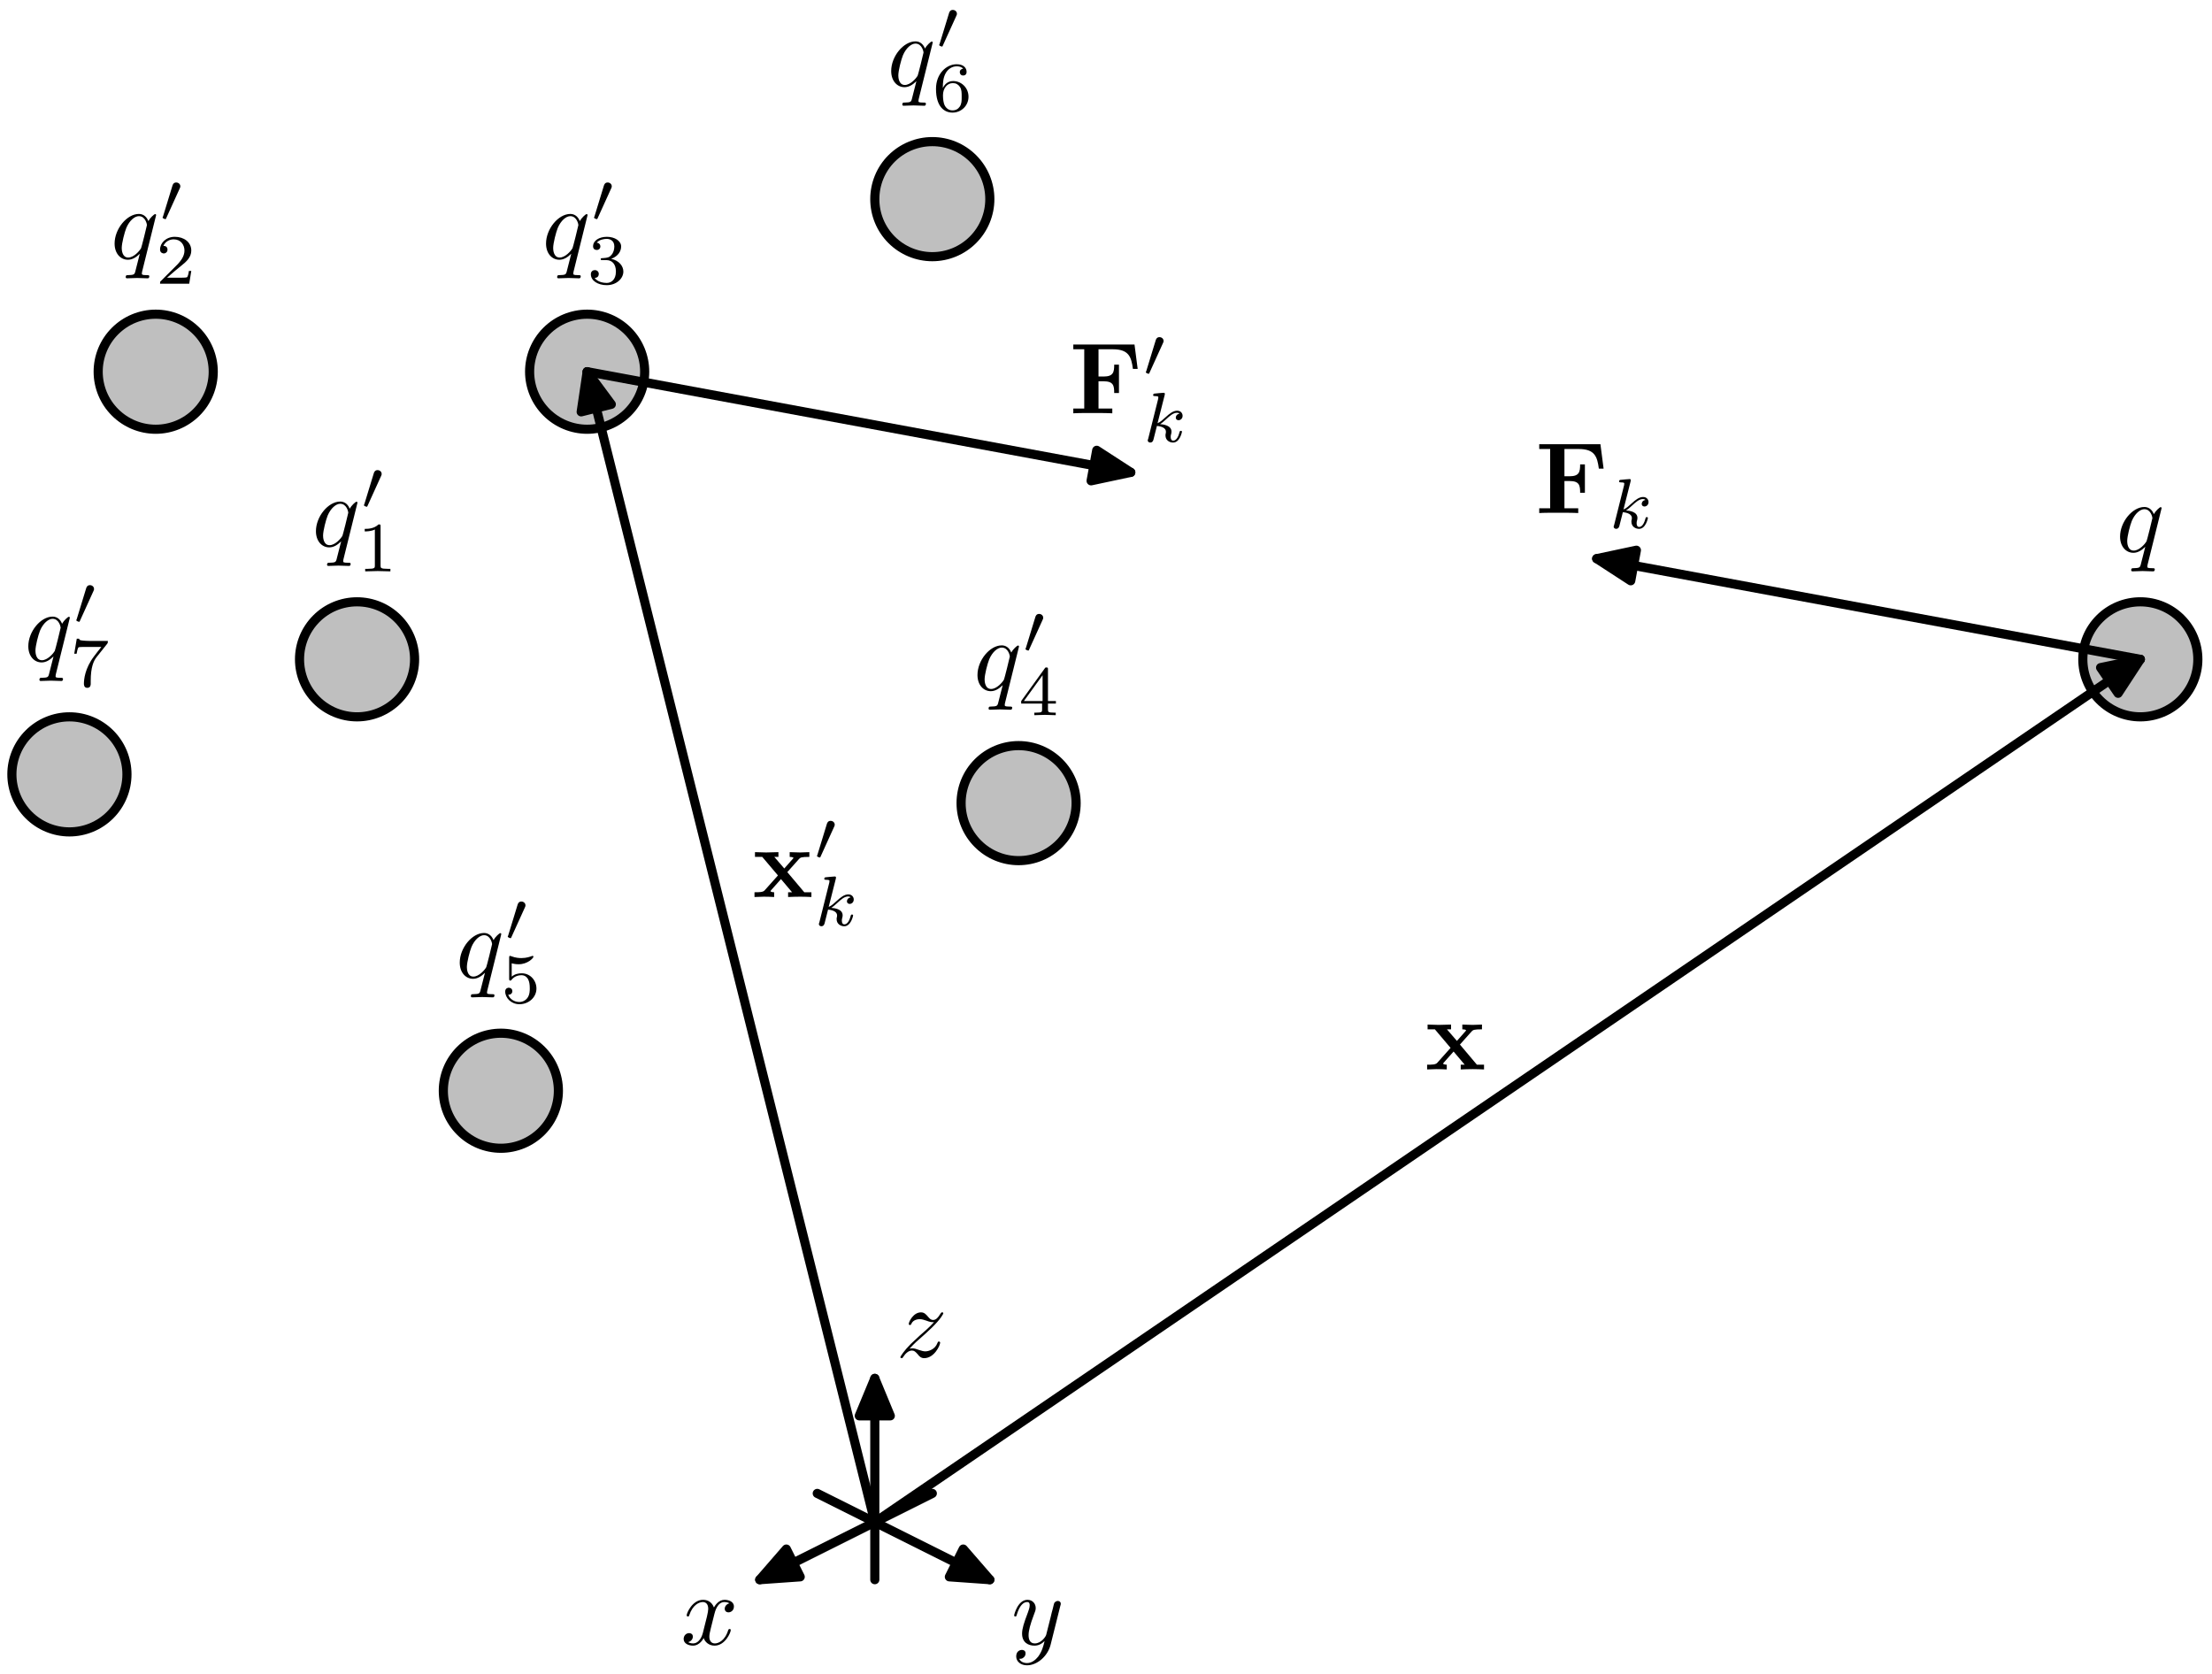 <?xml version="1.0" encoding="UTF-8"?>
<svg xmlns="http://www.w3.org/2000/svg" xmlns:xlink="http://www.w3.org/1999/xlink" width="218" height="165" viewBox="0 0 218 165">
<defs>
<g>
<g id="glyph-0-0">
<path d="M 4.5 -4.297 C 4.5 -4.344 4.469 -4.391 4.406 -4.391 C 4.297 -4.391 3.891 -4 3.734 -3.703 C 3.516 -4.25 3.125 -4.406 2.797 -4.406 C 1.625 -4.406 0.406 -2.938 0.406 -1.484 C 0.406 -0.516 0.984 0.109 1.719 0.109 C 2.141 0.109 2.531 -0.125 2.891 -0.484 C 2.797 -0.141 2.469 1.203 2.438 1.297 C 2.359 1.578 2.281 1.609 1.719 1.625 C 1.594 1.625 1.5 1.625 1.5 1.828 C 1.5 1.828 1.5 1.938 1.625 1.938 C 1.938 1.938 2.297 1.906 2.625 1.906 C 2.953 1.906 3.312 1.938 3.656 1.938 C 3.703 1.938 3.828 1.938 3.828 1.734 C 3.828 1.625 3.734 1.625 3.562 1.625 C 3.094 1.625 3.094 1.562 3.094 1.469 C 3.094 1.391 3.109 1.328 3.125 1.25 Z M 1.75 -0.109 C 1.141 -0.109 1.109 -0.875 1.109 -1.047 C 1.109 -1.531 1.391 -2.609 1.562 -3.031 C 1.875 -3.766 2.391 -4.188 2.797 -4.188 C 3.453 -4.188 3.594 -3.375 3.594 -3.312 C 3.594 -3.25 3.047 -1.062 3.016 -1.031 C 2.859 -0.75 2.297 -0.109 1.75 -0.109 Z M 1.75 -0.109 "/>
</g>
<g id="glyph-0-1">
<path d="M 3.328 -3.016 C 3.391 -3.266 3.625 -4.188 4.312 -4.188 C 4.359 -4.188 4.609 -4.188 4.812 -4.062 C 4.531 -4 4.344 -3.766 4.344 -3.516 C 4.344 -3.359 4.453 -3.172 4.719 -3.172 C 4.938 -3.172 5.25 -3.344 5.25 -3.75 C 5.25 -4.266 4.672 -4.406 4.328 -4.406 C 3.75 -4.406 3.406 -3.875 3.281 -3.656 C 3.031 -4.312 2.5 -4.406 2.203 -4.406 C 1.172 -4.406 0.594 -3.125 0.594 -2.875 C 0.594 -2.766 0.703 -2.766 0.719 -2.766 C 0.797 -2.766 0.828 -2.797 0.844 -2.875 C 1.188 -3.938 1.844 -4.188 2.188 -4.188 C 2.375 -4.188 2.719 -4.094 2.719 -3.516 C 2.719 -3.203 2.547 -2.547 2.188 -1.141 C 2.031 -0.531 1.672 -0.109 1.234 -0.109 C 1.172 -0.109 0.953 -0.109 0.734 -0.234 C 0.984 -0.297 1.203 -0.5 1.203 -0.781 C 1.203 -1.047 0.984 -1.125 0.844 -1.125 C 0.531 -1.125 0.297 -0.875 0.297 -0.547 C 0.297 -0.094 0.781 0.109 1.219 0.109 C 1.891 0.109 2.25 -0.594 2.266 -0.641 C 2.391 -0.281 2.75 0.109 3.344 0.109 C 4.375 0.109 4.938 -1.172 4.938 -1.422 C 4.938 -1.531 4.859 -1.531 4.828 -1.531 C 4.734 -1.531 4.719 -1.484 4.688 -1.422 C 4.359 -0.344 3.688 -0.109 3.375 -0.109 C 2.984 -0.109 2.828 -0.422 2.828 -0.766 C 2.828 -0.984 2.875 -1.203 2.984 -1.641 Z M 3.328 -3.016 "/>
</g>
<g id="glyph-0-2">
<path d="M 4.844 -3.797 C 4.891 -3.938 4.891 -3.953 4.891 -4.031 C 4.891 -4.203 4.75 -4.297 4.594 -4.297 C 4.5 -4.297 4.344 -4.234 4.25 -4.094 C 4.234 -4.031 4.141 -3.734 4.109 -3.547 C 4.031 -3.297 3.969 -3.016 3.906 -2.75 L 3.453 -0.953 C 3.422 -0.812 2.984 -0.109 2.328 -0.109 C 1.828 -0.109 1.719 -0.547 1.719 -0.922 C 1.719 -1.375 1.891 -2 2.219 -2.875 C 2.375 -3.281 2.422 -3.391 2.422 -3.594 C 2.422 -4.031 2.109 -4.406 1.609 -4.406 C 0.656 -4.406 0.297 -2.953 0.297 -2.875 C 0.297 -2.766 0.391 -2.766 0.406 -2.766 C 0.516 -2.766 0.516 -2.797 0.562 -2.953 C 0.844 -3.891 1.234 -4.188 1.578 -4.188 C 1.656 -4.188 1.828 -4.188 1.828 -3.875 C 1.828 -3.625 1.719 -3.359 1.656 -3.172 C 1.25 -2.109 1.078 -1.547 1.078 -1.078 C 1.078 -0.188 1.703 0.109 2.297 0.109 C 2.688 0.109 3.016 -0.062 3.297 -0.344 C 3.172 0.172 3.047 0.672 2.656 1.203 C 2.391 1.531 2.016 1.828 1.562 1.828 C 1.422 1.828 0.969 1.797 0.797 1.406 C 0.953 1.406 1.094 1.406 1.219 1.281 C 1.328 1.203 1.422 1.062 1.422 0.875 C 1.422 0.562 1.156 0.531 1.062 0.531 C 0.828 0.531 0.5 0.688 0.5 1.172 C 0.5 1.672 0.938 2.047 1.562 2.047 C 2.578 2.047 3.609 1.141 3.891 0.016 Z M 4.844 -3.797 "/>
</g>
<g id="glyph-0-3">
<path d="M 1.328 -0.828 C 1.859 -1.406 2.156 -1.656 2.516 -1.969 C 2.516 -1.969 3.125 -2.5 3.484 -2.859 C 4.438 -3.781 4.656 -4.266 4.656 -4.312 C 4.656 -4.406 4.562 -4.406 4.547 -4.406 C 4.469 -4.406 4.453 -4.391 4.391 -4.297 C 4.094 -3.812 3.891 -3.656 3.656 -3.656 C 3.406 -3.656 3.297 -3.812 3.141 -3.984 C 2.953 -4.203 2.781 -4.406 2.453 -4.406 C 1.703 -4.406 1.25 -3.484 1.25 -3.266 C 1.25 -3.219 1.281 -3.156 1.359 -3.156 C 1.453 -3.156 1.469 -3.203 1.5 -3.266 C 1.688 -3.734 2.266 -3.734 2.344 -3.734 C 2.547 -3.734 2.734 -3.672 2.969 -3.594 C 3.375 -3.438 3.484 -3.438 3.734 -3.438 C 3.375 -3.016 2.547 -2.297 2.359 -2.141 L 1.453 -1.297 C 0.781 -0.625 0.422 -0.062 0.422 0.016 C 0.422 0.109 0.531 0.109 0.547 0.109 C 0.625 0.109 0.641 0.094 0.703 -0.016 C 0.938 -0.375 1.234 -0.641 1.562 -0.641 C 1.781 -0.641 1.891 -0.547 2.141 -0.266 C 2.297 -0.047 2.484 0.109 2.766 0.109 C 3.766 0.109 4.344 -1.156 4.344 -1.422 C 4.344 -1.469 4.297 -1.531 4.219 -1.531 C 4.125 -1.531 4.109 -1.469 4.078 -1.391 C 3.844 -0.75 3.203 -0.562 2.875 -0.562 C 2.688 -0.562 2.5 -0.625 2.297 -0.688 C 1.953 -0.812 1.797 -0.859 1.594 -0.859 C 1.578 -0.859 1.422 -0.859 1.328 -0.828 Z M 1.328 -0.828 "/>
</g>
<g id="glyph-1-0">
<path d="M 2.016 -3.297 C 2.078 -3.406 2.078 -3.469 2.078 -3.516 C 2.078 -3.734 1.891 -3.891 1.672 -3.891 C 1.406 -3.891 1.328 -3.672 1.297 -3.562 L 0.375 -0.547 C 0.359 -0.531 0.328 -0.453 0.328 -0.438 C 0.328 -0.359 0.547 -0.281 0.609 -0.281 C 0.656 -0.281 0.656 -0.297 0.703 -0.406 Z M 2.016 -3.297 "/>
</g>
<g id="glyph-2-0">
<path d="M 2.328 -4.438 C 2.328 -4.625 2.328 -4.625 2.125 -4.625 C 1.672 -4.188 1.047 -4.188 0.766 -4.188 L 0.766 -3.938 C 0.922 -3.938 1.391 -3.938 1.766 -4.125 L 1.766 -0.578 C 1.766 -0.344 1.766 -0.25 1.078 -0.25 L 0.812 -0.25 L 0.812 0 C 0.938 0 1.797 -0.031 2.047 -0.031 C 2.266 -0.031 3.141 0 3.297 0 L 3.297 -0.25 L 3.031 -0.25 C 2.328 -0.25 2.328 -0.344 2.328 -0.578 Z M 2.328 -4.438 "/>
</g>
<g id="glyph-2-1">
<path d="M 3.516 -1.266 L 3.281 -1.266 C 3.266 -1.109 3.188 -0.703 3.094 -0.641 C 3.047 -0.594 2.516 -0.594 2.406 -0.594 L 1.125 -0.594 C 1.859 -1.234 2.109 -1.438 2.516 -1.766 C 3.031 -2.172 3.516 -2.609 3.516 -3.266 C 3.516 -4.109 2.781 -4.625 1.891 -4.625 C 1.031 -4.625 0.438 -4.016 0.438 -3.375 C 0.438 -3.031 0.734 -2.984 0.812 -2.984 C 0.969 -2.984 1.172 -3.109 1.172 -3.359 C 1.172 -3.484 1.125 -3.734 0.766 -3.734 C 0.984 -4.219 1.453 -4.375 1.781 -4.375 C 2.484 -4.375 2.844 -3.828 2.844 -3.266 C 2.844 -2.656 2.406 -2.188 2.188 -1.938 L 0.516 -0.266 C 0.438 -0.203 0.438 -0.188 0.438 0 L 3.312 0 Z M 3.516 -1.266 "/>
</g>
<g id="glyph-2-2">
<path d="M 3.734 -4.203 C 3.797 -4.297 3.797 -4.312 3.797 -4.484 L 1.969 -4.484 C 1.688 -4.484 1.609 -4.5 1.359 -4.516 C 1 -4.547 0.984 -4.594 0.969 -4.703 L 0.734 -4.703 L 0.484 -3.219 L 0.719 -3.219 C 0.734 -3.328 0.812 -3.781 0.922 -3.859 C 0.969 -3.891 1.547 -3.891 1.641 -3.891 L 3.156 -3.891 C 2.938 -3.609 2.578 -3.172 2.438 -2.969 C 1.531 -1.781 1.438 -0.672 1.438 -0.266 C 1.438 -0.188 1.438 0.141 1.766 0.141 C 2.109 0.141 2.109 -0.172 2.109 -0.266 L 2.109 -0.547 C 2.109 -1.891 2.391 -2.516 2.688 -2.891 Z M 3.734 -4.203 "/>
</g>
<g id="glyph-2-3">
<path d="M 3.688 -1.141 L 3.688 -1.391 L 2.906 -1.391 L 2.906 -4.5 C 2.906 -4.641 2.906 -4.703 2.766 -4.703 C 2.672 -4.703 2.641 -4.703 2.578 -4.594 L 0.266 -1.391 L 0.266 -1.141 L 2.328 -1.141 L 2.328 -0.578 C 2.328 -0.328 2.328 -0.25 1.75 -0.25 L 1.562 -0.25 L 1.562 0 C 1.922 -0.016 2.359 -0.031 2.609 -0.031 C 2.875 -0.031 3.312 -0.016 3.672 0 L 3.672 -0.25 L 3.484 -0.25 C 2.906 -0.25 2.906 -0.328 2.906 -0.578 L 2.906 -1.141 Z M 2.375 -3.938 L 2.375 -1.391 L 0.531 -1.391 Z M 2.375 -3.938 "/>
</g>
<g id="glyph-2-4">
<path d="M 1.078 -3.891 C 1.438 -3.797 1.641 -3.797 1.75 -3.797 C 2.672 -3.797 3.219 -4.422 3.219 -4.531 C 3.219 -4.609 3.172 -4.625 3.141 -4.625 C 3.125 -4.625 3.109 -4.625 3.078 -4.609 C 2.906 -4.547 2.547 -4.406 2.031 -4.406 C 1.828 -4.406 1.469 -4.422 1.016 -4.594 C 0.938 -4.625 0.922 -4.625 0.922 -4.625 C 0.828 -4.625 0.828 -4.547 0.828 -4.438 L 0.828 -2.391 C 0.828 -2.266 0.828 -2.188 0.938 -2.188 C 1 -2.188 1.016 -2.188 1.078 -2.281 C 1.375 -2.656 1.812 -2.719 2.047 -2.719 C 2.469 -2.719 2.656 -2.391 2.688 -2.328 C 2.812 -2.094 2.859 -1.828 2.859 -1.422 C 2.859 -1.219 2.859 -0.812 2.641 -0.5 C 2.469 -0.25 2.172 -0.078 1.828 -0.078 C 1.375 -0.078 0.906 -0.328 0.734 -0.797 C 1 -0.781 1.141 -0.953 1.141 -1.141 C 1.141 -1.438 0.875 -1.484 0.781 -1.484 C 0.781 -1.484 0.438 -1.484 0.438 -1.109 C 0.438 -0.484 1.016 0.141 1.844 0.141 C 2.734 0.141 3.516 -0.516 3.516 -1.406 C 3.516 -2.188 2.922 -2.906 2.062 -2.906 C 1.75 -2.906 1.391 -2.844 1.078 -2.578 Z M 1.078 -3.891 "/>
</g>
<g id="glyph-2-5">
<path d="M 1.047 -2.281 C 1.047 -2.844 1.094 -3.359 1.359 -3.797 C 1.594 -4.172 1.969 -4.422 2.422 -4.422 C 2.625 -4.422 2.906 -4.375 3.047 -4.188 C 2.875 -4.172 2.719 -4.047 2.719 -3.844 C 2.719 -3.672 2.844 -3.516 3.047 -3.516 C 3.266 -3.516 3.391 -3.656 3.391 -3.859 C 3.391 -4.266 3.094 -4.625 2.406 -4.625 C 1.406 -4.625 0.375 -3.703 0.375 -2.203 C 0.375 -0.406 1.219 0.141 2 0.141 C 2.844 0.141 3.578 -0.516 3.578 -1.422 C 3.578 -2.312 2.875 -2.969 2.062 -2.969 C 1.5 -2.969 1.203 -2.594 1.047 -2.281 Z M 2 -0.078 C 1.641 -0.078 1.375 -0.281 1.219 -0.594 C 1.125 -0.797 1.062 -1.156 1.062 -1.562 C 1.062 -2.25 1.469 -2.766 2.031 -2.766 C 2.344 -2.766 2.562 -2.641 2.734 -2.391 C 2.906 -2.125 2.906 -1.828 2.906 -1.422 C 2.906 -1.031 2.906 -0.734 2.719 -0.453 C 2.562 -0.219 2.328 -0.078 2 -0.078 Z M 2 -0.078 "/>
</g>
<g id="glyph-2-6">
<path d="M 1.906 -2.328 C 2.453 -2.328 2.844 -1.953 2.844 -1.203 C 2.844 -0.344 2.328 -0.078 1.938 -0.078 C 1.656 -0.078 1.031 -0.156 0.75 -0.578 C 1.078 -0.578 1.156 -0.812 1.156 -0.969 C 1.156 -1.188 0.984 -1.344 0.766 -1.344 C 0.578 -1.344 0.375 -1.219 0.375 -0.938 C 0.375 -0.281 1.094 0.141 1.938 0.141 C 2.906 0.141 3.578 -0.516 3.578 -1.203 C 3.578 -1.75 3.141 -2.297 2.375 -2.453 C 3.094 -2.719 3.359 -3.234 3.359 -3.672 C 3.359 -4.219 2.734 -4.625 1.953 -4.625 C 1.188 -4.625 0.594 -4.25 0.594 -3.688 C 0.594 -3.453 0.75 -3.328 0.953 -3.328 C 1.172 -3.328 1.312 -3.484 1.312 -3.672 C 1.312 -3.875 1.172 -4.031 0.953 -4.047 C 1.203 -4.344 1.672 -4.422 1.938 -4.422 C 2.25 -4.422 2.688 -4.266 2.688 -3.672 C 2.688 -3.375 2.594 -3.047 2.406 -2.844 C 2.188 -2.578 1.984 -2.562 1.641 -2.531 C 1.469 -2.516 1.453 -2.516 1.422 -2.516 C 1.406 -2.516 1.344 -2.5 1.344 -2.422 C 1.344 -2.328 1.406 -2.328 1.531 -2.328 Z M 1.906 -2.328 "/>
</g>
<g id="glyph-3-0">
<path d="M 6.422 -6.781 L 0.391 -6.781 L 0.391 -6.312 L 1.469 -6.312 L 1.469 -0.469 L 0.391 -0.469 L 0.391 0 C 0.766 -0.031 1.781 -0.031 2.219 -0.031 C 2.703 -0.031 3.781 -0.031 4.234 0 L 4.234 -0.469 L 2.875 -0.469 L 2.875 -3.156 L 3.375 -3.156 C 4.344 -3.156 4.422 -2.734 4.422 -2 L 4.891 -2 L 4.891 -4.797 L 4.422 -4.797 C 4.422 -4.062 4.344 -3.625 3.375 -3.625 L 2.875 -3.625 L 2.875 -6.312 L 4.281 -6.312 C 5.875 -6.312 6.109 -5.547 6.266 -4.375 L 6.734 -4.375 Z M 6.422 -6.781 "/>
</g>
<g id="glyph-3-1">
<path d="M 3.453 -2.453 L 4.609 -3.75 C 4.75 -3.891 4.812 -3.953 5.625 -3.953 L 5.625 -4.422 C 5.281 -4.406 4.766 -4.391 4.719 -4.391 C 4.469 -4.391 3.969 -4.422 3.688 -4.422 L 3.688 -3.953 C 3.828 -3.953 3.953 -3.938 4.062 -3.875 C 4.031 -3.812 4.031 -3.781 3.984 -3.75 L 3.156 -2.812 L 2.172 -3.953 L 2.578 -3.953 L 2.578 -4.422 C 2.312 -4.422 1.688 -4.391 1.359 -4.391 C 1.047 -4.391 0.594 -4.422 0.266 -4.422 L 0.266 -3.953 L 0.984 -3.953 L 2.531 -2.125 L 1.219 -0.656 C 1.062 -0.469 0.703 -0.469 0.219 -0.469 L 0.219 0 C 0.562 -0.016 1.094 -0.031 1.141 -0.031 C 1.391 -0.031 1.969 -0.016 2.156 0 L 2.156 -0.469 C 1.984 -0.469 1.797 -0.516 1.797 -0.578 C 1.797 -0.594 1.797 -0.594 1.859 -0.672 L 2.828 -1.766 L 3.922 -0.469 L 3.531 -0.469 L 3.531 0 C 3.797 -0.016 4.406 -0.031 4.734 -0.031 C 5.047 -0.031 5.5 -0.016 5.828 0 L 5.828 -0.469 L 5.125 -0.469 Z M 3.453 -2.453 "/>
</g>
<g id="glyph-4-0">
<path d="M 2.188 -4.625 C 2.188 -4.641 2.203 -4.734 2.203 -4.734 C 2.203 -4.781 2.188 -4.844 2.094 -4.844 C 1.953 -4.844 1.375 -4.781 1.203 -4.766 C 1.156 -4.766 1.047 -4.75 1.047 -4.609 C 1.047 -4.516 1.156 -4.516 1.234 -4.516 C 1.562 -4.516 1.562 -4.453 1.562 -4.406 C 1.562 -4.359 1.547 -4.312 1.547 -4.25 L 0.562 -0.312 C 0.516 -0.188 0.516 -0.172 0.516 -0.156 C 0.516 -0.047 0.609 0.062 0.766 0.062 C 0.953 0.062 1.031 -0.062 1.078 -0.219 C 1.094 -0.25 1.391 -1.484 1.422 -1.578 C 1.922 -1.531 2.312 -1.359 2.312 -1 C 2.312 -0.969 2.312 -0.938 2.297 -0.859 C 2.266 -0.766 2.266 -0.719 2.266 -0.641 C 2.266 -0.156 2.672 0.062 3.016 0.062 C 3.688 0.062 3.891 -0.984 3.891 -1 C 3.891 -1.094 3.812 -1.094 3.781 -1.094 C 3.688 -1.094 3.672 -1.047 3.641 -0.922 C 3.562 -0.625 3.375 -0.125 3.031 -0.125 C 2.844 -0.125 2.781 -0.297 2.781 -0.484 C 2.781 -0.609 2.781 -0.625 2.828 -0.797 C 2.844 -0.828 2.859 -0.938 2.859 -1.016 C 2.859 -1.641 2.031 -1.734 1.734 -1.75 C 1.938 -1.875 2.188 -2.109 2.312 -2.219 C 2.672 -2.547 3.016 -2.875 3.406 -2.875 C 3.484 -2.875 3.578 -2.859 3.641 -2.781 C 3.344 -2.734 3.281 -2.5 3.281 -2.391 C 3.281 -2.25 3.391 -2.141 3.547 -2.141 C 3.75 -2.141 3.953 -2.297 3.953 -2.578 C 3.953 -2.812 3.781 -3.078 3.422 -3.078 C 3.016 -3.078 2.656 -2.781 2.297 -2.453 C 2 -2.188 1.781 -1.969 1.484 -1.844 Z M 2.188 -4.625 "/>
</g>
</g>
</defs>
<path fill-rule="nonzero" fill="rgb(75%, 75%, 75%)" fill-opacity="1" d="M 40.859 64.98 C 40.859 63.477 40.262 62.035 39.199 60.973 C 38.137 59.906 36.691 59.312 35.188 59.312 C 33.688 59.312 32.242 59.906 31.18 60.973 C 30.117 62.035 29.52 63.477 29.52 64.98 C 29.52 66.484 30.117 67.926 31.18 68.988 C 32.242 70.051 33.688 70.648 35.188 70.648 C 36.691 70.648 38.137 70.051 39.199 68.988 C 40.262 67.926 40.859 66.484 40.859 64.98 "/>
<path fill="none" stroke-width="9" stroke-linecap="butt" stroke-linejoin="round" stroke="rgb(0%, 0%, 0%)" stroke-opacity="1" stroke-miterlimit="10" d="M 2378.594 6560.195 C 2378.594 6575.234 2372.617 6589.648 2361.992 6600.273 C 2351.367 6610.938 2336.914 6616.875 2321.875 6616.875 C 2306.875 6616.875 2292.422 6610.938 2281.797 6600.273 C 2271.172 6589.648 2265.195 6575.234 2265.195 6560.195 C 2265.195 6545.156 2271.172 6530.742 2281.797 6520.117 C 2292.422 6509.492 2306.875 6503.516 2321.875 6503.516 C 2336.914 6503.516 2351.367 6509.492 2361.992 6520.117 C 2372.617 6530.742 2378.594 6545.156 2378.594 6560.195 Z M 2378.594 6560.195 " transform="matrix(0.1, 0, 0, -0.1, -197, 721)"/>
<g fill="rgb(0%, 0%, 0%)" fill-opacity="1">
<use xlink:href="#glyph-0-0" x="30.731" y="53.838"/>
</g>
<g fill="rgb(0%, 0%, 0%)" fill-opacity="1">
<use xlink:href="#glyph-1-0" x="35.536" y="50.223"/>
</g>
<g fill="rgb(0%, 0%, 0%)" fill-opacity="1">
<use xlink:href="#glyph-2-0" x="35.178" y="56.311"/>
</g>
<path fill-rule="nonzero" fill="rgb(75%, 75%, 75%)" fill-opacity="1" d="M 21.016 36.633 C 21.016 35.129 20.418 33.688 19.355 32.625 C 18.293 31.562 16.852 30.965 15.348 30.965 C 13.844 30.965 12.402 31.562 11.34 32.625 C 10.273 33.688 9.676 35.129 9.676 36.633 C 9.676 38.137 10.273 39.578 11.34 40.641 C 12.402 41.703 13.844 42.305 15.348 42.305 C 16.852 42.305 18.293 41.703 19.355 40.641 C 20.418 39.578 21.016 38.137 21.016 36.633 "/>
<path fill="none" stroke-width="9" stroke-linecap="butt" stroke-linejoin="round" stroke="rgb(0%, 0%, 0%)" stroke-opacity="1" stroke-miterlimit="10" d="M 2180.156 6843.672 C 2180.156 6858.711 2174.18 6873.125 2163.555 6883.75 C 2152.93 6894.375 2138.516 6900.352 2123.477 6900.352 C 2108.438 6900.352 2094.023 6894.375 2083.398 6883.75 C 2072.734 6873.125 2066.758 6858.711 2066.758 6843.672 C 2066.758 6828.633 2072.734 6814.219 2083.398 6803.594 C 2094.023 6792.969 2108.438 6786.953 2123.477 6786.953 C 2138.516 6786.953 2152.93 6792.969 2163.555 6803.594 C 2174.18 6814.219 2180.156 6828.633 2180.156 6843.672 Z M 2180.156 6843.672 " transform="matrix(0.1, 0, 0, -0.1, -197, 721)"/>
<g fill="rgb(0%, 0%, 0%)" fill-opacity="1">
<use xlink:href="#glyph-0-0" x="10.888" y="25.491"/>
</g>
<g fill="rgb(0%, 0%, 0%)" fill-opacity="1">
<use xlink:href="#glyph-1-0" x="15.693" y="21.876"/>
</g>
<g fill="rgb(0%, 0%, 0%)" fill-opacity="1">
<use xlink:href="#glyph-2-1" x="15.336" y="27.964"/>
</g>
<path fill-rule="nonzero" fill="rgb(75%, 75%, 75%)" fill-opacity="1" d="M 12.512 76.316 C 12.512 74.816 11.914 73.371 10.852 72.309 C 9.789 71.246 8.348 70.648 6.844 70.648 C 5.34 70.648 3.898 71.246 2.836 72.309 C 1.77 73.371 1.172 74.816 1.172 76.316 C 1.172 77.82 1.77 79.266 2.836 80.328 C 3.898 81.391 5.34 81.988 6.844 81.988 C 8.348 81.988 9.789 81.391 10.852 80.328 C 11.914 79.266 12.512 77.82 12.512 76.316 "/>
<path fill="none" stroke-width="9" stroke-linecap="butt" stroke-linejoin="round" stroke="rgb(0%, 0%, 0%)" stroke-opacity="1" stroke-miterlimit="10" d="M 2095.117 6446.836 C 2095.117 6461.836 2089.141 6476.289 2078.516 6486.914 C 2067.891 6497.539 2053.477 6503.516 2038.438 6503.516 C 2023.398 6503.516 2008.984 6497.539 1998.359 6486.914 C 1987.695 6476.289 1981.719 6461.836 1981.719 6446.836 C 1981.719 6431.797 1987.695 6417.344 1998.359 6406.719 C 2008.984 6396.094 2023.398 6390.117 2038.438 6390.117 C 2053.477 6390.117 2067.891 6396.094 2078.516 6406.719 C 2089.141 6417.344 2095.117 6431.797 2095.117 6446.836 Z M 2095.117 6446.836 " transform="matrix(0.1, 0, 0, -0.1, -197, 721)"/>
<g fill="rgb(0%, 0%, 0%)" fill-opacity="1">
<use xlink:href="#glyph-0-0" x="2.384" y="65.177"/>
</g>
<g fill="rgb(0%, 0%, 0%)" fill-opacity="1">
<use xlink:href="#glyph-1-0" x="7.189" y="61.561"/>
</g>
<g fill="rgb(0%, 0%, 0%)" fill-opacity="1">
<use xlink:href="#glyph-2-2" x="6.832" y="67.65"/>
</g>
<path fill-rule="nonzero" fill="rgb(75%, 75%, 75%)" fill-opacity="1" d="M 106.055 79.152 C 106.055 77.648 105.457 76.207 104.395 75.145 C 103.332 74.082 101.891 73.484 100.387 73.484 C 98.883 73.484 97.441 74.082 96.379 75.145 C 95.312 76.207 94.719 77.648 94.719 79.152 C 94.719 80.656 95.312 82.098 96.379 83.16 C 97.441 84.227 98.883 84.82 100.387 84.82 C 101.891 84.82 103.332 84.227 104.395 83.16 C 105.457 82.098 106.055 80.656 106.055 79.152 "/>
<path fill="none" stroke-width="9" stroke-linecap="butt" stroke-linejoin="round" stroke="rgb(0%, 0%, 0%)" stroke-opacity="1" stroke-miterlimit="10" d="M 3030.547 6418.477 C 3030.547 6433.516 3024.57 6447.93 3013.945 6458.555 C 3003.32 6469.18 2988.906 6475.156 2973.867 6475.156 C 2958.828 6475.156 2944.414 6469.18 2933.789 6458.555 C 2923.125 6447.93 2917.188 6433.516 2917.188 6418.477 C 2917.188 6403.438 2923.125 6389.023 2933.789 6378.398 C 2944.414 6367.734 2958.828 6361.797 2973.867 6361.797 C 2988.906 6361.797 3003.32 6367.734 3013.945 6378.398 C 3024.57 6389.023 3030.547 6403.438 3030.547 6418.477 Z M 3030.547 6418.477 " transform="matrix(0.1, 0, 0, -0.1, -197, 721)"/>
<g fill="rgb(0%, 0%, 0%)" fill-opacity="1">
<use xlink:href="#glyph-0-0" x="95.928" y="68.011"/>
</g>
<g fill="rgb(0%, 0%, 0%)" fill-opacity="1">
<use xlink:href="#glyph-1-0" x="100.733" y="64.396"/>
</g>
<g fill="rgb(0%, 0%, 0%)" fill-opacity="1">
<use xlink:href="#glyph-2-3" x="100.375" y="70.484"/>
</g>
<path fill-rule="nonzero" fill="rgb(75%, 75%, 75%)" fill-opacity="1" d="M 55.031 107.5 C 55.031 105.996 54.434 104.555 53.371 103.492 C 52.309 102.43 50.867 101.828 49.363 101.828 C 47.859 101.828 46.418 102.43 45.355 103.492 C 44.289 104.555 43.691 105.996 43.691 107.5 C 43.691 109.004 44.289 110.445 45.355 111.508 C 46.418 112.57 47.859 113.168 49.363 113.168 C 50.867 113.168 52.309 112.57 53.371 111.508 C 54.434 110.445 55.031 109.004 55.031 107.5 "/>
<path fill="none" stroke-width="9" stroke-linecap="butt" stroke-linejoin="round" stroke="rgb(0%, 0%, 0%)" stroke-opacity="1" stroke-miterlimit="10" d="M 2520.312 6135 C 2520.312 6150.039 2514.336 6164.453 2503.711 6175.078 C 2493.086 6185.703 2478.672 6191.719 2463.633 6191.719 C 2448.594 6191.719 2434.18 6185.703 2423.555 6175.078 C 2412.891 6164.453 2406.914 6150.039 2406.914 6135 C 2406.914 6119.961 2412.891 6105.547 2423.555 6094.922 C 2434.18 6084.297 2448.594 6078.32 2463.633 6078.32 C 2478.672 6078.32 2493.086 6084.297 2503.711 6094.922 C 2514.336 6105.547 2520.312 6119.961 2520.312 6135 Z M 2520.312 6135 " transform="matrix(0.1, 0, 0, -0.1, -197, 721)"/>
<g fill="rgb(0%, 0%, 0%)" fill-opacity="1">
<use xlink:href="#glyph-0-0" x="44.904" y="96.357"/>
</g>
<g fill="rgb(0%, 0%, 0%)" fill-opacity="1">
<use xlink:href="#glyph-1-0" x="49.709" y="92.742"/>
</g>
<g fill="rgb(0%, 0%, 0%)" fill-opacity="1">
<use xlink:href="#glyph-2-4" x="49.352" y="98.83"/>
</g>
<path fill-rule="nonzero" fill="rgb(75%, 75%, 75%)" fill-opacity="1" d="M 97.551 19.625 C 97.551 18.121 96.953 16.68 95.891 15.617 C 94.828 14.555 93.387 13.957 91.883 13.957 C 90.379 13.957 88.938 14.555 87.871 15.617 C 86.809 16.68 86.215 18.121 86.215 19.625 C 86.215 21.129 86.809 22.57 87.871 23.633 C 88.938 24.699 90.379 25.297 91.883 25.297 C 93.387 25.297 94.828 24.699 95.891 23.633 C 96.953 22.57 97.551 21.129 97.551 19.625 "/>
<path fill="none" stroke-width="9" stroke-linecap="butt" stroke-linejoin="round" stroke="rgb(0%, 0%, 0%)" stroke-opacity="1" stroke-miterlimit="10" d="M 2945.508 7013.75 C 2945.508 7028.789 2939.531 7043.203 2928.906 7053.828 C 2918.281 7064.453 2903.867 7070.43 2888.828 7070.43 C 2873.789 7070.43 2859.375 7064.453 2848.711 7053.828 C 2838.086 7043.203 2832.148 7028.789 2832.148 7013.75 C 2832.148 6998.711 2838.086 6984.297 2848.711 6973.672 C 2859.375 6963.008 2873.789 6957.031 2888.828 6957.031 C 2903.867 6957.031 2918.281 6963.008 2928.906 6973.672 C 2939.531 6984.297 2945.508 6998.711 2945.508 7013.75 Z M 2945.508 7013.75 " transform="matrix(0.1, 0, 0, -0.1, -197, 721)"/>
<g fill="rgb(0%, 0%, 0%)" fill-opacity="1">
<use xlink:href="#glyph-0-0" x="87.424" y="8.484"/>
</g>
<g fill="rgb(0%, 0%, 0%)" fill-opacity="1">
<use xlink:href="#glyph-1-0" x="92.229" y="4.869"/>
</g>
<g fill="rgb(0%, 0%, 0%)" fill-opacity="1">
<use xlink:href="#glyph-2-5" x="91.871" y="10.957"/>
</g>
<path fill-rule="nonzero" fill="rgb(75%, 75%, 75%)" fill-opacity="1" d="M 63.535 36.633 C 63.535 35.129 62.938 33.688 61.875 32.625 C 60.812 31.562 59.371 30.965 57.867 30.965 C 56.363 30.965 54.922 31.562 53.859 32.625 C 52.797 33.688 52.195 35.129 52.195 36.633 C 52.195 38.137 52.797 39.578 53.859 40.641 C 54.922 41.703 56.363 42.305 57.867 42.305 C 59.371 42.305 60.812 41.703 61.875 40.641 C 62.938 39.578 63.535 38.137 63.535 36.633 "/>
<path fill="none" stroke-width="9" stroke-linecap="butt" stroke-linejoin="round" stroke="rgb(0%, 0%, 0%)" stroke-opacity="1" stroke-miterlimit="10" d="M 2605.352 6843.672 C 2605.352 6858.711 2599.375 6873.125 2588.75 6883.75 C 2578.125 6894.375 2563.711 6900.352 2548.672 6900.352 C 2533.633 6900.352 2519.219 6894.375 2508.594 6883.75 C 2497.969 6873.125 2491.953 6858.711 2491.953 6843.672 C 2491.953 6828.633 2497.969 6814.219 2508.594 6803.594 C 2519.219 6792.969 2533.633 6786.953 2548.672 6786.953 C 2563.711 6786.953 2578.125 6792.969 2588.75 6803.594 C 2599.375 6814.219 2605.352 6828.633 2605.352 6843.672 Z M 2605.352 6843.672 " transform="matrix(0.1, 0, 0, -0.1, -197, 721)"/>
<g fill="rgb(0%, 0%, 0%)" fill-opacity="1">
<use xlink:href="#glyph-0-0" x="53.408" y="25.491"/>
</g>
<g fill="rgb(0%, 0%, 0%)" fill-opacity="1">
<use xlink:href="#glyph-1-0" x="58.213" y="21.876"/>
</g>
<g fill="rgb(0%, 0%, 0%)" fill-opacity="1">
<use xlink:href="#glyph-2-6" x="57.856" y="27.964"/>
</g>
<path fill-rule="nonzero" fill="rgb(75%, 75%, 75%)" fill-opacity="1" d="M 216.605 64.98 C 216.605 63.477 216.008 62.035 214.945 60.973 C 213.883 59.906 212.441 59.312 210.938 59.312 C 209.434 59.312 207.992 59.906 206.93 60.973 C 205.863 62.035 205.27 63.477 205.27 64.98 C 205.27 66.484 205.863 67.926 206.93 68.988 C 207.992 70.051 209.434 70.648 210.938 70.648 C 212.441 70.648 213.883 70.051 214.945 68.988 C 216.008 67.926 216.605 66.484 216.605 64.98 "/>
<path fill="none" stroke-width="9" stroke-linecap="butt" stroke-linejoin="round" stroke="rgb(0%, 0%, 0%)" stroke-opacity="1" stroke-miterlimit="10" d="M 4136.055 6560.195 C 4136.055 6575.234 4130.078 6589.648 4119.453 6600.273 C 4108.828 6610.938 4094.414 6616.875 4079.375 6616.875 C 4064.336 6616.875 4049.922 6610.938 4039.297 6600.273 C 4028.633 6589.648 4022.695 6575.234 4022.695 6560.195 C 4022.695 6545.156 4028.633 6530.742 4039.297 6520.117 C 4049.922 6509.492 4064.336 6503.516 4079.375 6503.516 C 4094.414 6503.516 4108.828 6509.492 4119.453 6520.117 C 4130.078 6530.742 4136.055 6545.156 4136.055 6560.195 Z M 4136.055 6560.195 " transform="matrix(0.1, 0, 0, -0.1, -197, 721)"/>
<g fill="rgb(0%, 0%, 0%)" fill-opacity="1">
<use xlink:href="#glyph-0-0" x="208.534" y="54.373"/>
</g>
<path fill="none" stroke-width="9" stroke-linecap="round" stroke-linejoin="round" stroke="rgb(0%, 0%, 0%)" stroke-opacity="1" stroke-miterlimit="10" d="M 2548.672 6843.672 L 3084.414 6744.453 " transform="matrix(0.1, 0, 0, -0.1, -197, 721)"/>
<path fill-rule="nonzero" fill="rgb(0%, 0%, 0%)" fill-opacity="1" d="M 107.531 47.387 L 111.441 46.555 L 108.086 44.379 "/>
<path fill="none" stroke-width="9" stroke-linecap="round" stroke-linejoin="round" stroke="rgb(0%, 0%, 0%)" stroke-opacity="1" stroke-miterlimit="10" d="M 3045.312 6736.133 L 3084.414 6744.453 L 3050.859 6766.211 Z M 3045.312 6736.133 " transform="matrix(0.1, 0, 0, -0.1, -197, 721)"/>
<path fill="none" stroke-width="9" stroke-linecap="round" stroke-linejoin="round" stroke="rgb(0%, 0%, 0%)" stroke-opacity="1" stroke-miterlimit="10" d="M 4079.375 6560.195 L 3543.594 6659.414 " transform="matrix(0.1, 0, 0, -0.1, -197, 721)"/>
<path fill-rule="nonzero" fill="rgb(0%, 0%, 0%)" fill-opacity="1" d="M 161.273 54.227 L 157.359 55.059 L 160.715 57.238 "/>
<path fill="none" stroke-width="9" stroke-linecap="round" stroke-linejoin="round" stroke="rgb(0%, 0%, 0%)" stroke-opacity="1" stroke-miterlimit="10" d="M 3582.734 6667.734 L 3543.594 6659.414 L 3577.148 6637.617 Z M 3582.734 6667.734 " transform="matrix(0.1, 0, 0, -0.1, -197, 721)"/>
<g fill="rgb(0%, 0%, 0%)" fill-opacity="1">
<use xlink:href="#glyph-3-0" x="105.387" y="40.734"/>
</g>
<g fill="rgb(0%, 0%, 0%)" fill-opacity="1">
<use xlink:href="#glyph-1-0" x="112.596" y="37.118"/>
</g>
<g fill="rgb(0%, 0%, 0%)" fill-opacity="1">
<use xlink:href="#glyph-4-0" x="112.596" y="43.555"/>
</g>
<g fill="rgb(0%, 0%, 0%)" fill-opacity="1">
<use xlink:href="#glyph-3-0" x="151.306" y="50.564"/>
</g>
<g fill="rgb(0%, 0%, 0%)" fill-opacity="1">
<use xlink:href="#glyph-4-0" x="158.515" y="52.059"/>
</g>
<path fill="none" stroke-width="9" stroke-linecap="round" stroke-linejoin="round" stroke="rgb(0%, 0%, 0%)" stroke-opacity="1" stroke-miterlimit="10" d="M 2888.828 5738.164 L 2718.75 5653.125 " transform="matrix(0.1, 0, 0, -0.1, -197, 721)"/>
<path fill-rule="nonzero" fill="rgb(0%, 0%, 0%)" fill-opacity="1" d="M 77.496 152.668 L 74.875 155.688 L 78.863 155.406 "/>
<path fill="none" stroke-width="9" stroke-linecap="round" stroke-linejoin="round" stroke="rgb(0%, 0%, 0%)" stroke-opacity="1" stroke-miterlimit="10" d="M 2744.961 5683.32 L 2718.75 5653.125 L 2758.633 5655.938 Z M 2744.961 5683.32 " transform="matrix(0.1, 0, 0, -0.1, -197, 721)"/>
<path fill="none" stroke-width="9" stroke-linecap="round" stroke-linejoin="round" stroke="rgb(0%, 0%, 0%)" stroke-opacity="1" stroke-miterlimit="10" d="M 2775.43 5738.164 L 2945.508 5653.125 " transform="matrix(0.1, 0, 0, -0.1, -197, 721)"/>
<path fill-rule="nonzero" fill="rgb(0%, 0%, 0%)" fill-opacity="1" d="M 93.562 155.406 L 97.551 155.688 L 94.93 152.668 "/>
<path fill="none" stroke-width="9" stroke-linecap="round" stroke-linejoin="round" stroke="rgb(0%, 0%, 0%)" stroke-opacity="1" stroke-miterlimit="10" d="M 2905.625 5655.938 L 2945.508 5653.125 L 2919.297 5683.32 Z M 2905.625 5655.938 " transform="matrix(0.1, 0, 0, -0.1, -197, 721)"/>
<path fill="none" stroke-width="9" stroke-linecap="round" stroke-linejoin="round" stroke="rgb(0%, 0%, 0%)" stroke-opacity="1" stroke-miterlimit="10" d="M 2832.148 5653.125 L 2832.148 5851.523 " transform="matrix(0.1, 0, 0, -0.1, -197, 721)"/>
<path fill-rule="nonzero" fill="rgb(0%, 0%, 0%)" fill-opacity="1" d="M 87.742 139.539 L 86.215 135.848 L 84.684 139.539 "/>
<path fill="none" stroke-width="9" stroke-linecap="round" stroke-linejoin="round" stroke="rgb(0%, 0%, 0%)" stroke-opacity="1" stroke-miterlimit="10" d="M 2847.422 5814.609 L 2832.148 5851.523 L 2816.836 5814.609 Z M 2847.422 5814.609 " transform="matrix(0.1, 0, 0, -0.1, -197, 721)"/>
<g fill="rgb(0%, 0%, 0%)" fill-opacity="1">
<use xlink:href="#glyph-0-1" x="67.08" y="162.078"/>
</g>
<g fill="rgb(0%, 0%, 0%)" fill-opacity="1">
<use xlink:href="#glyph-0-2" x="99.651" y="162.078"/>
</g>
<g fill="rgb(0%, 0%, 0%)" fill-opacity="1">
<use xlink:href="#glyph-0-3" x="88.312" y="133.746"/>
</g>
<path fill="none" stroke-width="9" stroke-linecap="round" stroke-linejoin="round" stroke="rgb(0%, 0%, 0%)" stroke-opacity="1" stroke-miterlimit="10" d="M 2832.148 5709.805 L 2548.672 6843.672 " transform="matrix(0.1, 0, 0, -0.1, -197, 721)"/>
<path fill-rule="nonzero" fill="rgb(0%, 0%, 0%)" fill-opacity="1" d="M 60.246 39.848 L 57.867 36.633 L 57.277 40.59 "/>
<path fill="none" stroke-width="9" stroke-linecap="round" stroke-linejoin="round" stroke="rgb(0%, 0%, 0%)" stroke-opacity="1" stroke-miterlimit="10" d="M 2572.461 6811.523 L 2548.672 6843.672 L 2542.773 6804.102 Z M 2572.461 6811.523 " transform="matrix(0.1, 0, 0, -0.1, -197, 721)"/>
<g fill="rgb(0%, 0%, 0%)" fill-opacity="1">
<use xlink:href="#glyph-3-1" x="74.139" y="88.405"/>
</g>
<g fill="rgb(0%, 0%, 0%)" fill-opacity="1">
<use xlink:href="#glyph-1-0" x="80.186" y="84.79"/>
</g>
<g fill="rgb(0%, 0%, 0%)" fill-opacity="1">
<use xlink:href="#glyph-4-0" x="80.186" y="91.226"/>
</g>
<path fill="none" stroke-width="9" stroke-linecap="round" stroke-linejoin="round" stroke="rgb(0%, 0%, 0%)" stroke-opacity="1" stroke-miterlimit="10" d="M 2832.148 5709.805 L 4079.375 6560.195 " transform="matrix(0.1, 0, 0, -0.1, -197, 721)"/>
<path fill-rule="nonzero" fill="rgb(0%, 0%, 0%)" fill-opacity="1" d="M 208.746 68.328 L 210.938 64.98 L 207.02 65.797 "/>
<path fill="none" stroke-width="9" stroke-linecap="round" stroke-linejoin="round" stroke="rgb(0%, 0%, 0%)" stroke-opacity="1" stroke-miterlimit="10" d="M 4057.461 6526.719 L 4079.375 6560.195 L 4040.195 6552.031 Z M 4057.461 6526.719 " transform="matrix(0.1, 0, 0, -0.1, -197, 721)"/>
<g fill="rgb(0%, 0%, 0%)" fill-opacity="1">
<use xlink:href="#glyph-3-1" x="140.428" y="105.4"/>
</g>
</svg>
